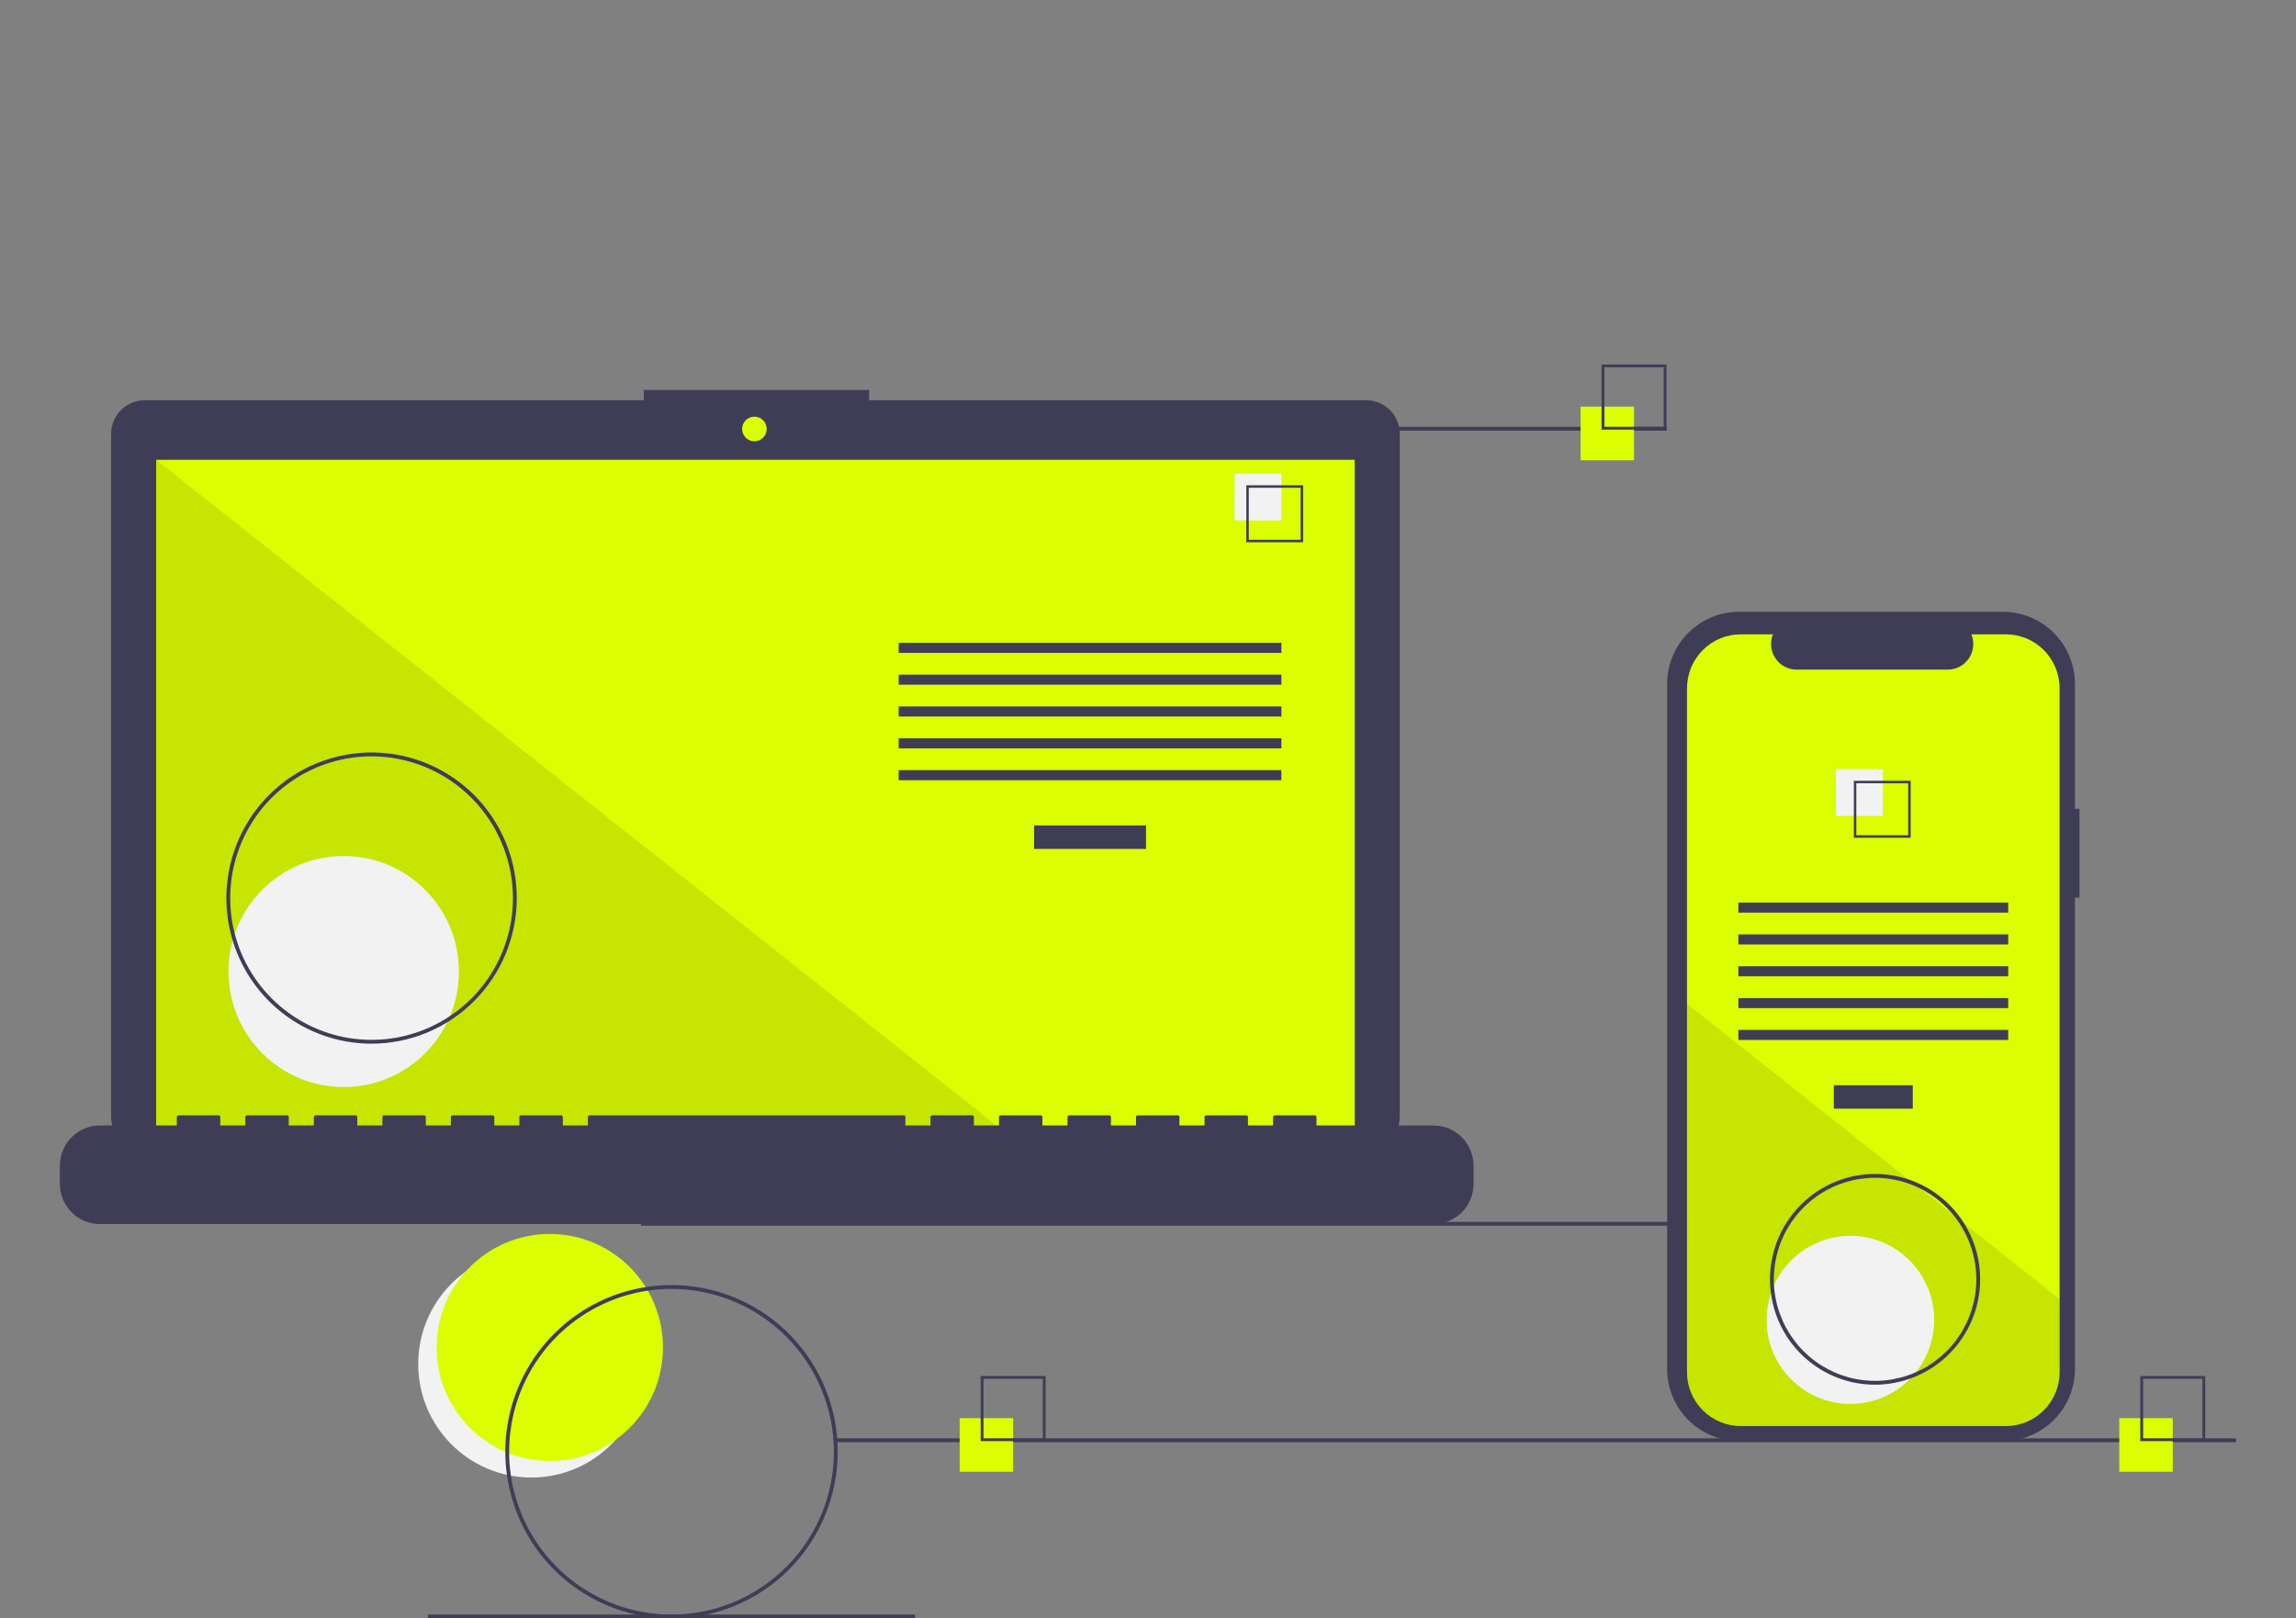 <svg width="844" height="595" viewBox="0 0 844 595" fill="none" xmlns="http://www.w3.org/2000/svg">
<rect x="0" y="0" width="844" height="595" fill="#808080" stroke="none"/>
<g clip-path="url(#clip0_102_332)">
<path d="M195.338 543.209C218.315 543.209 236.942 524.528 236.942 501.483C236.942 478.439 218.315 459.758 195.338 459.758C172.36 459.758 153.733 478.439 153.733 501.483C153.733 524.528 172.36 543.209 195.338 543.209Z" fill="#F2F2F2"/>
<path d="M202.103 537.102C225.08 537.102 243.707 518.421 243.707 495.377C243.707 472.333 225.08 453.651 202.103 453.651C179.125 453.651 160.498 472.333 160.498 495.377C160.498 518.421 179.125 537.102 202.103 537.102Z" fill="#DBFE01"/>
<path d="M750.369 449.208H235.609V450.617H750.369V449.208Z" fill="#3F3D56"/>
<path d="M502.204 147.137H319.496V143.36H236.649V147.137H53.188C51.565 147.137 49.958 147.457 48.458 148.08C46.959 148.703 45.596 149.616 44.449 150.767C43.301 151.918 42.391 153.285 41.77 154.788C41.148 156.292 40.829 157.904 40.829 159.532V410.443C40.829 413.73 42.131 416.883 44.449 419.207C46.766 421.532 49.91 422.838 53.188 422.838H502.204C505.482 422.838 508.625 421.532 510.943 419.207C513.261 416.883 514.563 413.73 514.563 410.443V159.532C514.563 157.904 514.243 156.292 513.622 154.788C513.001 153.285 512.09 151.918 510.943 150.767C509.795 149.616 508.433 148.703 506.933 148.08C505.434 147.457 503.827 147.137 502.204 147.137Z" fill="#3F3D56"/>
<path d="M497.993 169.042H57.398V418.306H497.993V169.042Z" fill="#DBFE01"/>
<path d="M277.319 162.244C279.815 162.244 281.838 160.215 281.838 157.712C281.838 155.209 279.815 153.18 277.319 153.18C274.823 153.18 272.8 155.209 272.8 157.712C272.8 160.215 274.823 162.244 277.319 162.244Z" fill="#DBFE01"/>
<path opacity="0.1" d="M371.991 418.306H57.398V169.042L371.991 418.306Z" fill="black"/>
<path d="M126.338 399.653C149.728 399.653 168.69 380.637 168.69 357.179C168.69 333.72 149.728 314.704 126.338 314.704C102.948 314.704 83.987 333.72 83.987 357.179C83.987 380.637 102.948 399.653 126.338 399.653Z" fill="#F2F2F2"/>
<path d="M421.278 303.472H380.122V312.097H421.278V303.472Z" fill="#3F3D56"/>
<path d="M471.035 236.321H330.366V240.018H471.035V236.321Z" fill="#3F3D56"/>
<path d="M471.035 248.026H330.366V251.723H471.035V248.026Z" fill="#3F3D56"/>
<path d="M471.035 259.731H330.366V263.428H471.035V259.731Z" fill="#3F3D56"/>
<path d="M471.035 271.437H330.366V275.133H471.035V271.437Z" fill="#3F3D56"/>
<path d="M471.035 283.142H330.366V286.838H471.035V283.142Z" fill="#3F3D56"/>
<path d="M471.035 174.099H453.835V191.349H471.035V174.099Z" fill="#F2F2F2"/>
<path d="M479.02 199.357H458.135V178.411H479.02V199.357ZM459.043 198.447H478.112V179.322H459.043V198.447Z" fill="#3F3D56"/>
<path d="M526.934 413.774H483.934V410.666C483.934 410.586 483.919 410.505 483.888 410.431C483.857 410.356 483.812 410.288 483.755 410.231C483.697 410.174 483.63 410.128 483.555 410.097C483.481 410.066 483.401 410.05 483.32 410.05H468.578C468.497 410.05 468.417 410.066 468.342 410.097C468.268 410.128 468.2 410.174 468.143 410.231C468.086 410.288 468.041 410.356 468.01 410.431C467.979 410.505 467.963 410.586 467.963 410.666V413.774H458.749V410.666C458.749 410.586 458.733 410.505 458.702 410.431C458.672 410.356 458.626 410.288 458.569 410.231C458.512 410.174 458.444 410.128 458.37 410.097C458.295 410.066 458.216 410.05 458.135 410.05H443.392C443.312 410.05 443.232 410.066 443.157 410.097C443.083 410.128 443.015 410.174 442.958 410.231C442.901 410.288 442.856 410.356 442.825 410.431C442.794 410.505 442.778 410.586 442.778 410.666V413.774H433.564V410.666C433.564 410.586 433.548 410.505 433.517 410.431C433.486 410.356 433.441 410.288 433.384 410.231C433.327 410.174 433.259 410.128 433.185 410.097C433.11 410.066 433.03 410.05 432.95 410.05H418.207C418.126 410.05 418.047 410.066 417.972 410.097C417.897 410.128 417.83 410.174 417.773 410.231C417.716 410.288 417.67 410.356 417.64 410.431C417.609 410.505 417.593 410.586 417.593 410.666V413.774H408.379V410.666C408.379 410.586 408.363 410.505 408.332 410.431C408.301 410.356 408.256 410.288 408.199 410.231C408.142 410.174 408.074 410.128 407.999 410.097C407.925 410.066 407.845 410.05 407.764 410.05H393.022C392.941 410.05 392.861 410.066 392.787 410.097C392.712 410.128 392.644 410.174 392.587 410.231C392.53 410.288 392.485 410.356 392.454 410.431C392.423 410.505 392.408 410.586 392.408 410.666V413.774H383.193V410.666C383.193 410.586 383.178 410.505 383.147 410.431C383.116 410.356 383.071 410.288 383.013 410.231C382.956 410.174 382.889 410.128 382.814 410.097C382.74 410.066 382.66 410.05 382.579 410.05H367.837C367.756 410.05 367.676 410.066 367.601 410.097C367.527 410.128 367.459 410.174 367.402 410.231C367.345 410.288 367.3 410.356 367.269 410.431C367.238 410.505 367.222 410.586 367.222 410.666V413.774H358.008V410.666C358.008 410.586 357.992 410.505 357.961 410.431C357.931 410.356 357.885 410.288 357.828 410.231C357.771 410.174 357.703 410.128 357.629 410.097C357.554 410.066 357.475 410.05 357.394 410.05H342.651C342.571 410.05 342.491 410.066 342.416 410.097C342.342 410.128 342.274 410.174 342.217 410.231C342.16 410.288 342.115 410.356 342.084 410.431C342.053 410.505 342.037 410.586 342.037 410.666V413.774H332.823V410.666C332.823 410.586 332.807 410.505 332.776 410.431C332.745 410.356 332.7 410.288 332.643 410.231C332.586 410.174 332.518 410.128 332.444 410.097C332.369 410.066 332.289 410.05 332.209 410.05H216.725C216.644 410.05 216.564 410.066 216.49 410.097C216.415 410.128 216.348 410.174 216.291 410.231C216.234 410.288 216.188 410.356 216.157 410.431C216.127 410.505 216.111 410.586 216.111 410.666V413.774H206.897V410.666C206.897 410.586 206.881 410.505 206.85 410.431C206.819 410.356 206.774 410.288 206.717 410.231C206.66 410.174 206.592 410.128 206.517 410.097C206.443 410.066 206.363 410.05 206.282 410.05H191.54C191.459 410.05 191.379 410.066 191.305 410.097C191.23 410.128 191.162 410.174 191.105 410.231C191.048 410.288 191.003 410.356 190.972 410.431C190.941 410.505 190.925 410.586 190.925 410.666V413.774H181.711V410.666C181.711 410.586 181.695 410.505 181.665 410.431C181.634 410.356 181.588 410.288 181.531 410.231C181.474 410.174 181.407 410.128 181.332 410.097C181.258 410.066 181.178 410.05 181.097 410.05H166.355C166.274 410.05 166.194 410.066 166.119 410.097C166.045 410.128 165.977 410.174 165.92 410.231C165.863 410.288 165.818 410.356 165.787 410.431C165.756 410.505 165.74 410.586 165.74 410.666V413.774H156.526V410.666C156.526 410.586 156.51 410.505 156.479 410.431C156.448 410.356 156.403 410.288 156.346 410.231C156.289 410.174 156.221 410.128 156.147 410.097C156.072 410.066 155.993 410.05 155.912 410.05H141.169C141.089 410.05 141.009 410.066 140.934 410.097C140.86 410.128 140.792 410.174 140.735 410.231C140.678 410.288 140.633 410.356 140.602 410.431C140.571 410.505 140.555 410.586 140.555 410.666V413.774H131.341V410.666C131.341 410.586 131.325 410.505 131.294 410.431C131.263 410.356 131.218 410.288 131.161 410.231C131.104 410.174 131.036 410.128 130.962 410.097C130.887 410.066 130.807 410.05 130.727 410.05H115.984C115.903 410.05 115.823 410.066 115.749 410.097C115.674 410.128 115.607 410.174 115.55 410.231C115.493 410.288 115.447 410.356 115.416 410.431C115.386 410.505 115.37 410.586 115.37 410.666V413.774H106.156V410.666C106.156 410.586 106.14 410.505 106.109 410.431C106.078 410.356 106.033 410.288 105.976 410.231C105.919 410.174 105.851 410.128 105.776 410.097C105.702 410.066 105.622 410.05 105.541 410.05H90.799C90.718 410.05 90.638 410.066 90.564 410.097C90.489 410.128 90.421 410.174 90.364 410.231C90.307 410.288 90.262 410.356 90.231 410.431C90.2 410.505 90.184 410.586 90.184 410.666V413.774H80.97V410.666C80.97 410.586 80.954 410.505 80.924 410.431C80.893 410.356 80.847 410.288 80.79 410.231C80.733 410.174 80.666 410.128 80.591 410.097C80.517 410.066 80.437 410.05 80.356 410.05H65.614C65.533 410.05 65.453 410.066 65.378 410.097C65.304 410.128 65.236 410.174 65.179 410.231C65.122 410.288 65.077 410.356 65.046 410.431C65.015 410.505 64.999 410.586 64.999 410.666V413.774H36.743C32.833 413.774 29.083 415.331 26.318 418.104C23.553 420.877 22 424.638 22 428.559V435.245C22 439.166 23.553 442.927 26.318 445.7C29.083 448.472 32.833 450.03 36.743 450.03H526.934C530.844 450.03 534.593 448.472 537.358 445.7C540.123 442.927 541.676 439.166 541.676 435.245V428.559C541.676 424.638 540.123 420.877 537.358 418.104C534.593 415.331 530.844 413.774 526.934 413.774Z" fill="#3F3D56"/>
<path d="M136.589 383.708C126.033 383.708 115.714 380.568 106.937 374.687C98.16 368.805 91.32 360.445 87.28 350.664C83.24 340.883 82.183 330.121 84.243 319.738C86.302 309.354 91.385 299.817 98.85 292.331C106.314 284.845 115.824 279.747 126.177 277.681C136.53 275.616 147.262 276.676 157.014 280.727C166.767 284.779 175.102 291.639 180.967 300.442C186.831 309.245 189.962 319.594 189.962 330.18C189.946 344.372 184.317 357.977 174.312 368.012C164.306 378.047 150.74 383.692 136.589 383.708ZM136.589 278.061C126.311 278.061 116.264 281.118 107.718 286.845C99.172 292.572 92.511 300.712 88.578 310.235C84.644 319.759 83.615 330.238 85.62 340.348C87.626 350.458 92.575 359.745 99.843 367.034C107.111 374.323 116.37 379.287 126.451 381.298C136.532 383.309 146.981 382.276 156.477 378.332C165.972 374.387 174.089 367.707 179.799 359.136C185.509 350.565 188.557 340.488 188.557 330.18C188.542 316.362 183.061 303.115 173.319 293.344C163.576 283.573 150.367 278.077 136.589 278.061Z" fill="#3F3D56"/>
<path d="M612.725 156.92H433.648V158.329H612.725V156.92Z" fill="#3F3D56"/>
<path d="M822 528.795H307.24V530.204H822V528.795Z" fill="#3F3D56"/>
<path d="M336.384 593.591H157.307V595H336.384V593.591Z" fill="#3F3D56"/>
<path d="M372.43 521.369H352.767V541.09H372.43V521.369Z" fill="#DBFE01"/>
<path d="M384.369 529.821H360.492V505.875H384.369V529.821ZM361.53 528.78H383.331V506.916H361.53V528.78Z" fill="#3F3D56"/>
<path d="M600.666 149.495H581.003V169.215H600.666V149.495Z" fill="#DBFE01"/>
<path d="M612.605 157.946H588.728V134H612.605V157.946ZM589.766 156.905H611.567V135.041H589.766V156.905Z" fill="#3F3D56"/>
<path d="M798.705 521.369H779.042V541.09H798.705V521.369Z" fill="#DBFE01"/>
<path d="M810.644 529.821H786.767V505.875H810.644V529.821ZM787.805 528.78H809.605V506.916H787.805V528.78Z" fill="#3F3D56"/>
<path d="M764.415 297.37H762.744V251.476C762.744 247.988 762.059 244.534 760.728 241.311C759.397 238.089 757.446 235.16 754.987 232.694C752.527 230.227 749.608 228.271 746.394 226.936C743.181 225.601 739.737 224.914 736.259 224.914H639.309C635.831 224.914 632.387 225.601 629.173 226.936C625.96 228.271 623.04 230.227 620.581 232.694C618.122 235.16 616.171 238.089 614.84 241.311C613.509 244.534 612.824 247.988 612.824 251.476V503.253C612.824 506.741 613.509 510.195 614.84 513.418C616.171 516.641 618.122 519.569 620.581 522.035C623.04 524.502 625.96 526.459 629.173 527.793C632.387 529.128 635.831 529.815 639.309 529.815H736.259C739.737 529.815 743.181 529.128 746.394 527.793C749.608 526.459 752.527 524.502 754.987 522.035C757.446 519.569 759.397 516.641 760.728 513.418C762.059 510.195 762.744 506.741 762.744 503.253V330.038H764.415V297.37Z" fill="#3F3D56"/>
<path d="M757.104 253.037V504.447C757.105 509.708 755.022 514.754 751.313 518.475C747.605 522.196 742.574 524.287 737.328 524.288H639.91C634.664 524.287 629.634 522.196 625.925 518.475C622.216 514.754 620.133 509.708 620.134 504.447V253.037C620.135 247.777 622.219 242.733 625.927 239.014C629.636 235.294 634.665 233.205 639.91 233.204H651.729C651.148 234.635 650.926 236.187 651.083 237.725C651.241 239.262 651.773 240.736 652.632 242.019C653.492 243.301 654.653 244.352 656.013 245.078C657.372 245.805 658.89 246.185 660.43 246.184H715.972C717.513 246.185 719.03 245.805 720.39 245.078C721.75 244.352 722.911 243.301 723.771 242.019C724.63 240.736 725.162 239.262 725.319 237.725C725.477 236.187 725.255 234.635 724.673 233.204H737.328C742.573 233.205 747.603 235.294 751.311 239.014C755.02 242.733 757.104 247.777 757.104 253.037Z" fill="#DBFE01"/>
<path d="M703.129 398.973H674.109V407.598H703.129V398.973Z" fill="#3F3D56"/>
<path d="M738.213 331.822H639.025V335.519H738.213V331.822Z" fill="#3F3D56"/>
<path d="M738.213 343.528H639.025V347.224H738.213V343.528Z" fill="#3F3D56"/>
<path d="M738.213 355.233H639.025V358.929H738.213V355.233Z" fill="#3F3D56"/>
<path d="M738.213 366.938H639.025V370.634H738.213V366.938Z" fill="#3F3D56"/>
<path d="M738.213 378.643H639.025V382.339H738.213V378.643Z" fill="#3F3D56"/>
<path d="M692.084 282.735H674.884V299.985H692.084V282.735Z" fill="#F2F2F2"/>
<path d="M681.469 287.048V307.994H702.354V287.048H681.469ZM701.448 307.086H682.375V287.957H701.448V307.086Z" fill="#3F3D56"/>
<path opacity="0.1" d="M757.104 477.599V504.447C757.105 509.708 755.022 514.754 751.313 518.475C747.605 522.196 742.574 524.287 737.328 524.288H639.91C634.664 524.287 629.634 522.196 625.925 518.475C622.216 514.754 620.133 509.708 620.134 504.447V369.072L702.208 434.101L703.613 435.214L718.88 447.307L720.305 448.441L757.104 477.599Z" fill="black"/>
<path d="M680.192 516.14C697.206 516.14 710.999 502.307 710.999 485.243C710.999 468.18 697.206 454.347 680.192 454.347C663.178 454.347 649.385 468.18 649.385 485.243C649.385 502.307 663.178 516.14 680.192 516.14Z" fill="#F2F2F2"/>
<path d="M246.845 595C234.761 595 222.949 591.406 212.901 584.673C202.854 577.94 195.023 568.371 190.399 557.174C185.775 545.978 184.565 533.657 186.922 521.771C189.279 509.885 195.098 498.967 203.643 490.397C212.188 481.828 223.074 475.992 234.926 473.628C246.777 471.264 259.062 472.477 270.226 477.115C281.39 481.752 290.932 489.606 297.646 499.683C304.359 509.759 307.942 521.606 307.942 533.725C307.924 549.971 301.481 565.546 290.027 577.033C278.573 588.52 263.043 594.982 246.845 595ZM246.845 473.859C235.039 473.859 223.498 477.37 213.682 483.948C203.865 490.527 196.214 499.876 191.696 510.815C187.178 521.755 185.996 533.792 188.3 545.405C190.603 557.017 196.288 567.685 204.636 576.057C212.984 584.429 223.621 590.131 235.2 592.441C246.779 594.751 258.781 593.566 269.688 589.034C280.596 584.503 289.919 576.83 296.478 566.985C303.037 557.14 306.538 545.566 306.538 533.725C306.52 517.853 300.225 502.636 289.034 491.413C277.844 480.19 262.671 473.877 246.845 473.859Z" fill="#3F3D56"/>
<path d="M689.272 509.074C681.633 509.074 674.165 506.803 667.814 502.546C661.462 498.29 656.511 492.24 653.588 485.162C650.664 478.083 649.9 470.295 651.39 462.78C652.88 455.266 656.559 448.364 661.961 442.946C667.362 437.529 674.245 433.84 681.737 432.345C689.229 430.85 696.996 431.617 704.053 434.549C711.111 437.481 717.143 442.446 721.387 448.816C725.632 455.187 727.897 462.676 727.897 470.338C727.885 480.608 723.812 490.454 716.571 497.716C709.33 504.978 699.513 509.063 689.272 509.074ZM689.272 433.009C681.911 433.009 674.715 435.198 668.594 439.3C662.473 443.402 657.703 449.232 654.885 456.053C652.068 462.873 651.331 470.379 652.767 477.62C654.204 484.861 657.748 491.512 662.954 496.733C668.159 501.953 674.791 505.508 682.011 506.949C689.231 508.389 696.715 507.65 703.516 504.824C710.317 501.999 716.13 497.215 720.22 491.076C724.309 484.937 726.492 477.72 726.492 470.338C726.481 460.441 722.556 450.953 715.579 443.955C708.601 436.957 699.14 433.02 689.272 433.009Z" fill="#3F3D56"/>
</g>
<defs>
<clipPath id="clip0_102_332">
<rect width="800" height="461" fill="white" transform="translate(22 134)"/>
</clipPath>
</defs>
</svg>
